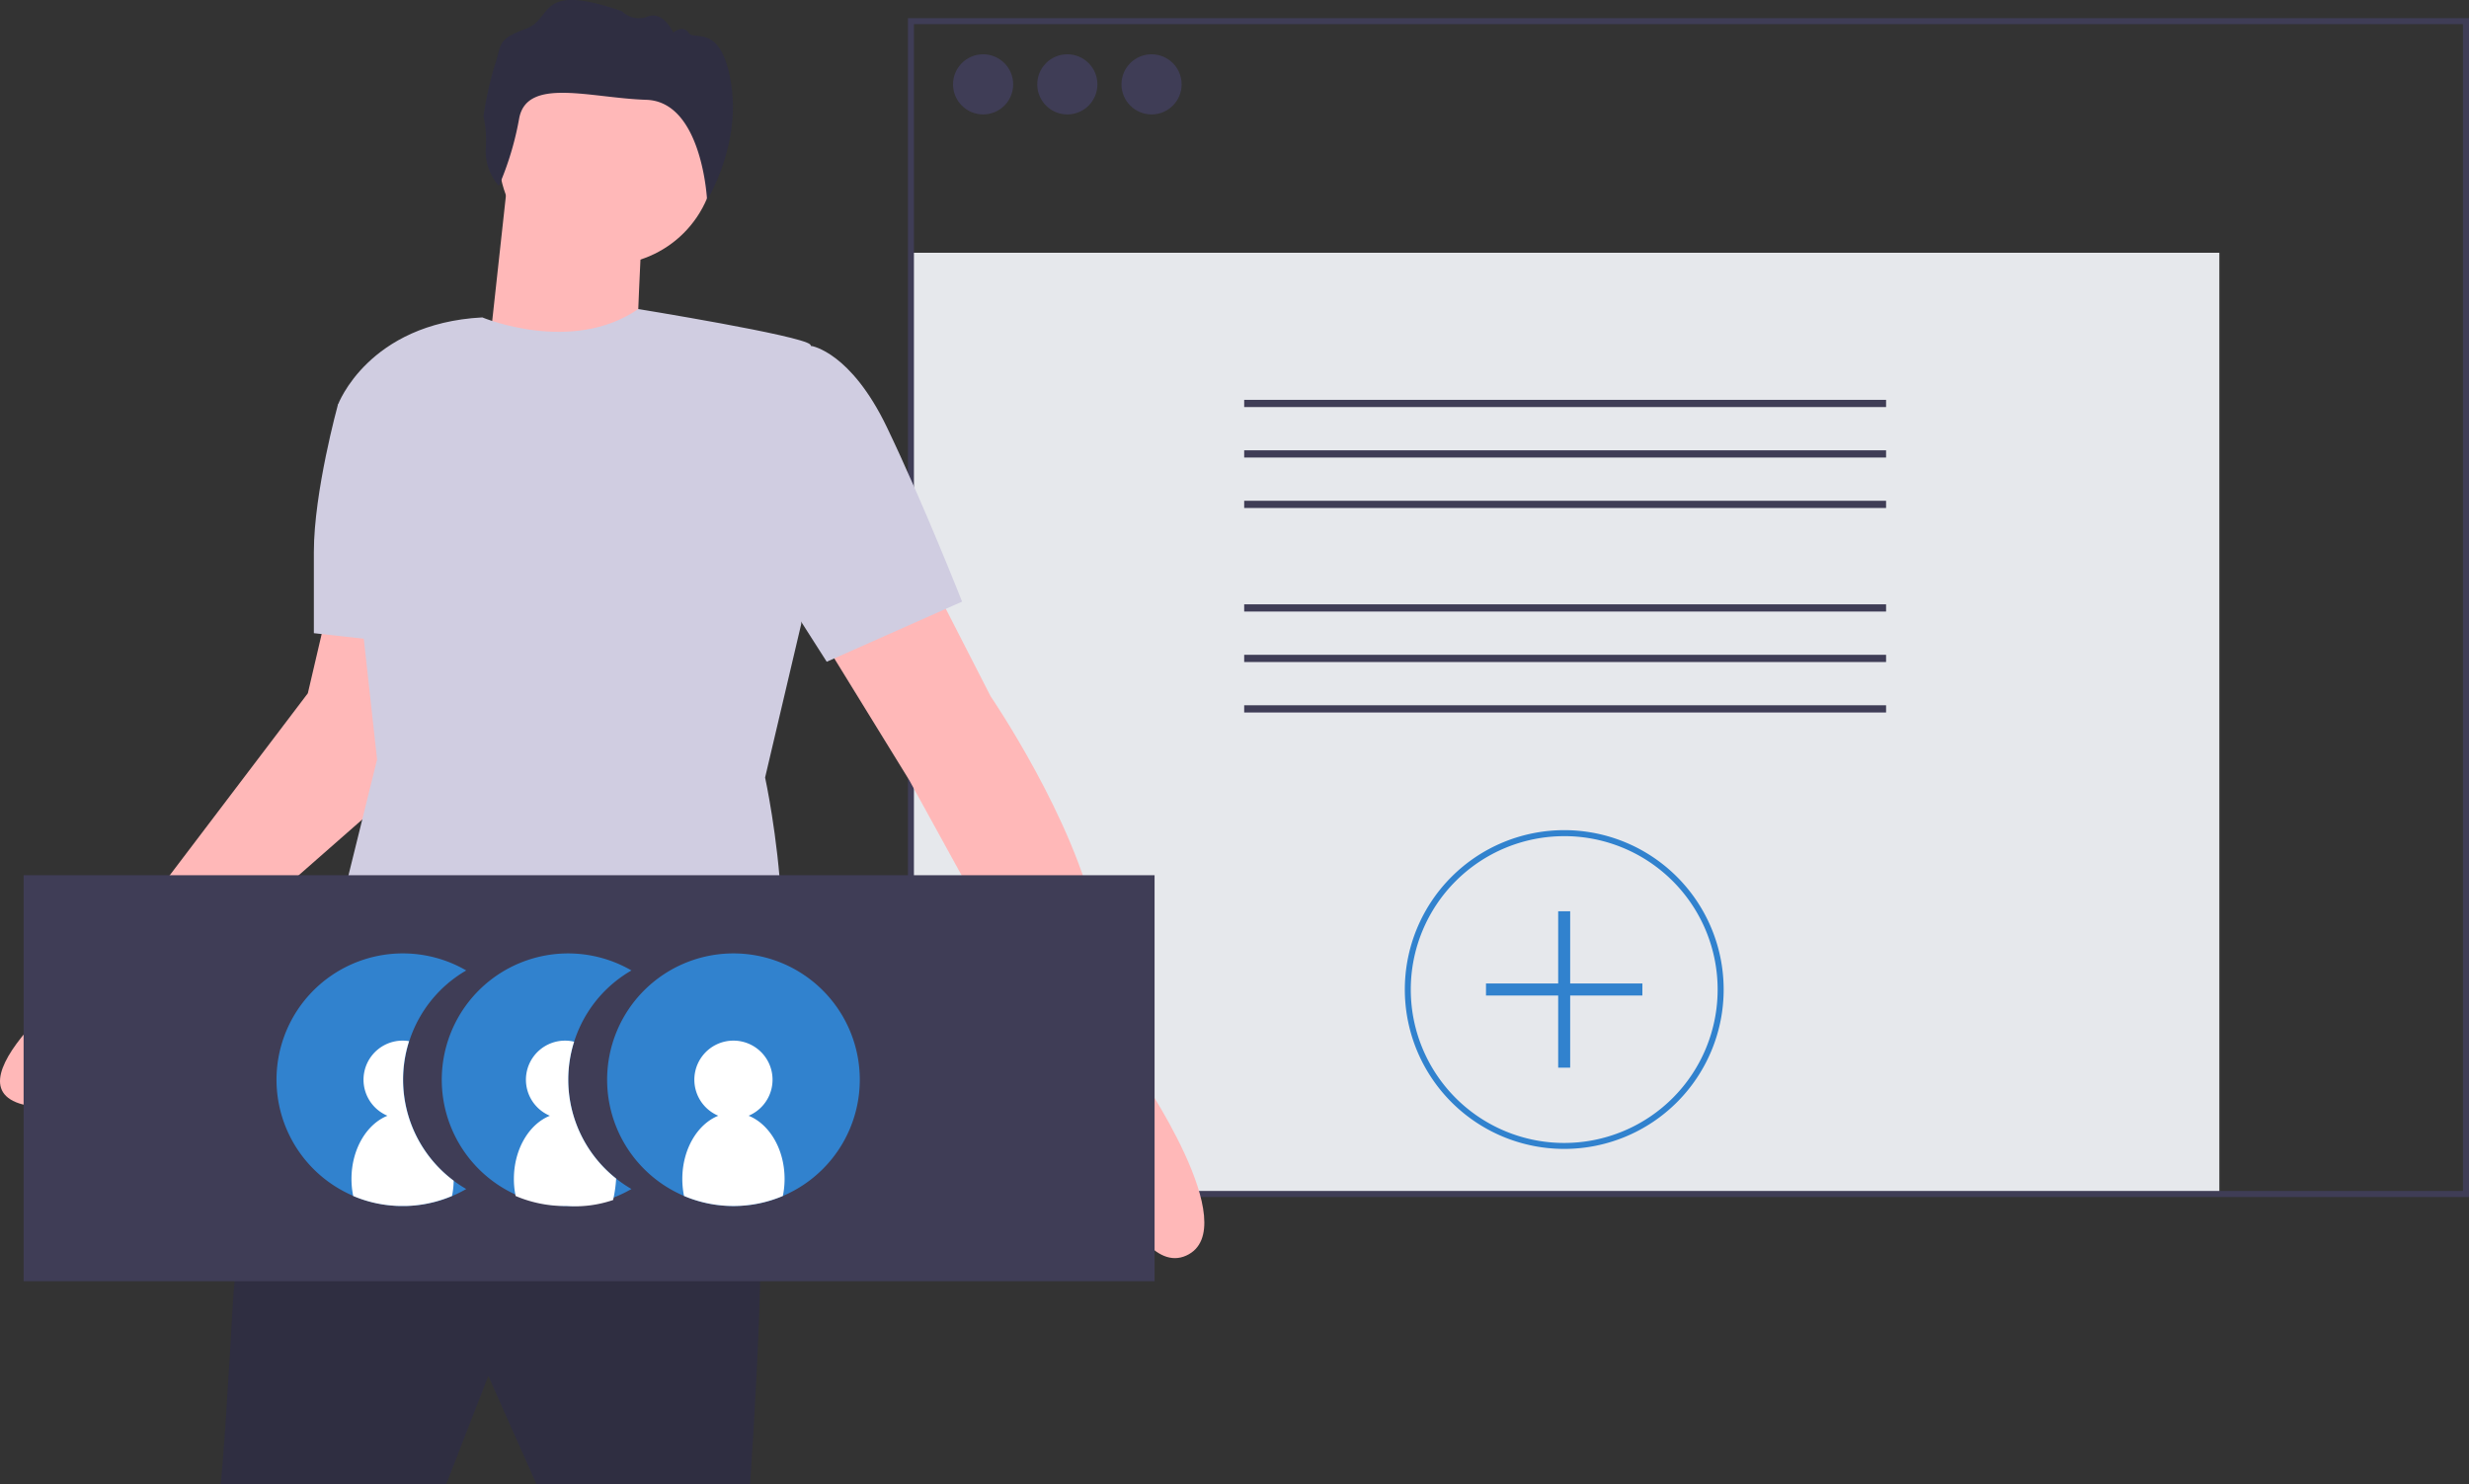 <svg xmlns="http://www.w3.org/2000/svg" width="280" height="168.356" viewBox="0 0 280 168.356"><rect x="0" y="0" width="280" height="168.356" fill="#333333" stroke="none"/><defs><style>.a{fill:#e6e8ec;}.b{fill:#3f3d56;}.c{fill:#3182ce;}.d{fill:#2f2e41;}.e{fill:#ffb8b8;}.f{fill:#d0cde1;}.g{fill:#fff;}</style></defs><g transform="translate(0 0)"><rect class="a" width="148.383" height="106.768" transform="translate(103.305 28.671)"/><path class="b" d="M645.972,293.137H468.937V159.421H645.974Zm-176.354-.682H645.29V160.1H469.619Z" transform="translate(-365.973 -157.357)"/><circle class="b" cx="3.411" cy="3.411" r="3.411" transform="translate(108.08 6.158)"/><circle class="b" cx="3.411" cy="3.411" r="3.411" transform="translate(117.631 6.158)"/><circle class="b" cx="3.411" cy="3.411" r="3.411" transform="translate(127.183 6.158)"/><rect class="b" width="72.794" height="0.818" transform="translate(141.099 45.356)"/><rect class="b" width="72.794" height="0.818" transform="translate(141.099 51.081)"/><rect class="b" width="72.794" height="0.818" transform="translate(141.099 56.806)"/><rect class="b" width="72.794" height="0.818" transform="translate(141.099 68.551)"/><rect class="b" width="72.794" height="0.818" transform="translate(141.099 74.277)"/><rect class="b" width="72.794" height="0.818" transform="translate(141.099 80.002)"/><path class="c" d="M686.417,521.5A18.079,18.079,0,1,1,704.5,503.418,18.079,18.079,0,0,1,686.417,521.5Zm0-35.476a17.4,17.4,0,1,0,17.4,17.4A17.4,17.4,0,0,0,686.417,486.021Z" transform="translate(-509.026 -391.175)"/><path class="c" d="M614.091,374H605.9v-8.187H604.54V374h-8.187v1.364h8.187v8.187H605.9v-8.187h8.186Z" transform="translate(-427.832 -262.441)"/><path class="d" d="M202.665,584.925s-7.163,7.846-8.187,25.924-1.364,20.126-1.364,20.126H218.7l4.775-12.28,5.458,12.28H253.15s2.729-37.522,0-38.546S202.665,584.925,202.665,584.925Z" transform="translate(-168.094 -462.619)"/><circle class="e" cx="12.28" cy="12.28" r="12.28" transform="translate(56.573 5.475)"/><path class="e" d="M302.934,217.966,300.546,239.8l16.714,2.047s.682-19.1,1.023-19.784S302.934,217.966,302.934,217.966Z" transform="translate(-245.168 -199.358)"/><path class="e" d="M443.875,382.132l7.163,13.986S460.59,410.1,462.977,421.7s4.776,17.056,4.776,17.056,12.28,17.738,5.458,20.808S460.59,439.78,460.59,439.78l-18.761-34.111-10.915-17.738Z" transform="translate(-338.694 -317.133)"/><path class="e" d="M141.876,394.2l-2.388,10.233-22.513,29.677S98.9,447.757,106.4,450.827s16.714-12.28,16.714-12.28l27.971-24.56L149.722,394.2Z" transform="translate(-104.577 -325.793)"/><path class="f" d="M242.709,277.125s10.13,4.247,17.686-.947c0,0,18.472,2.993,19.5,4.017s-1.023,31.723-1.023,31.723l-4.093,17.4s5.8,26.607-2.729,33.429l1.706,9.21s-37.863,2.729-52.872-6.481l2.729-9.21,7.163-28.995-4.435-40.251S229.746,277.807,242.709,277.125Z" transform="translate(-188.012 -241.12)"/><path class="f" d="M393.729,292.36,402.6,291s4.434.682,8.528,9.21,8.528,19.784,8.528,19.784l-15.35,6.822-12.621-19.784Z" transform="translate(-310.55 -251.75)"/><path class="f" d="M235.309,308.5l-2.047,1.706s-2.729,9.892-2.729,16.715v9.21l12.28,1.364Z" transform="translate(-194.939 -264.307)"/><path class="d" d="M300.356,173.2a6.017,6.017,0,0,1-1.5-4.059,12.862,12.862,0,0,0-.244-3.836,37.872,37.872,0,0,1,1.294-5.834c.771-2.141.121-2.886,3.437-4.055s1.205-5.4,10.982-2.027a2.675,2.675,0,0,0,2.909.6c1.8-.661,2.893,1.819,2.893,1.819s1.126-.924,1.758.037,3.687-1.229,4.808,5.758-2.726,13.217-2.726,13.217-.54-11.18-6.889-11.383-13.53-2.608-14.42,2.1A34.363,34.363,0,0,1,300.356,173.2Z" transform="translate(-243.78 -152.116)"/><rect class="b" width="128.258" height="46.05" transform="translate(2.677 99.281)"/><path class="c" d="M232.519,563.234l-.042.008c-.337.062-.676.115-1.02.153-.116.014-.235.024-.351.034s-.235.02-.355.027c-.194.014-.392.02-.59.024-.085,0-.174,0-.259,0h-.051c-.106,0-.211,0-.317,0l-.273-.01c-.051,0-.1,0-.15-.007a14.327,14.327,0,1,1,7.955-26.7,14.326,14.326,0,0,0,0,24.792A14.255,14.255,0,0,1,232.519,563.234Z" transform="translate(-184.193 -426.681)"/><path class="c" d="M301.636,560.369a13.981,13.981,0,0,0,1.733,1.184,14.252,14.252,0,0,1-7.163,1.931h-.184a14.327,14.327,0,1,1,7.348-26.722,14.3,14.3,0,0,0-1.733,23.608Z" transform="translate(-231.76 -426.68)"/><path class="c" d="M376.88,549.157a14.327,14.327,0,1,1-14.327-14.327,14.327,14.327,0,0,1,14.327,14.327Z" transform="translate(-279.374 -426.681)"/><path class="g" d="M390,585.525a9.6,9.6,0,0,1-.194,1.93,14.354,14.354,0,0,1-11.209,0,9.6,9.6,0,0,1-.194-1.93c0-3.37,1.716-6.219,4.08-7.17a4.434,4.434,0,1,1,3.438,0C388.286,579.306,390,582.154,390,585.525Z" transform="translate(-301.024 -451.792)"/><path class="g" d="M322.4,585.483v.044a14.649,14.649,0,0,1-.341,2.388,13.36,13.36,0,0,1-5.274.682h-.184a14.271,14.271,0,0,1-5.6-1.139,1.489,1.489,0,0,1-.031-.177,9.173,9.173,0,0,1-.164-1.753c0-3.37,1.716-6.218,4.08-7.17a4.434,4.434,0,0,1,1.719-8.521,4.29,4.29,0,0,1,1.03.123A14.311,14.311,0,0,0,322.4,585.483Z" transform="translate(-252.528 -451.794)"/><path class="g" d="M257.214,585.725a9.2,9.2,0,0,1-.188,1.733,14.273,14.273,0,0,1-4,1.051c-.116.014-.235.024-.351.034s-.235.021-.355.027c-.194.014-.392.02-.59.024-.041,0-.085,0-.126,0h-.184c-.106,0-.211,0-.317,0l-.273-.01c-.051,0-.1,0-.15-.007a14.2,14.2,0,0,1-4.864-1.119.057.057,0,0,1,0-.024,1.1,1.1,0,0,1-.027-.154,9.174,9.174,0,0,1-.164-1.753c0-3.37,1.716-6.218,4.08-7.17a4.434,4.434,0,0,1,1.719-8.521,4.329,4.329,0,0,1,.733.061A14.312,14.312,0,0,0,257.214,585.725Z" transform="translate(-205.765 -451.794)"/></g></svg>